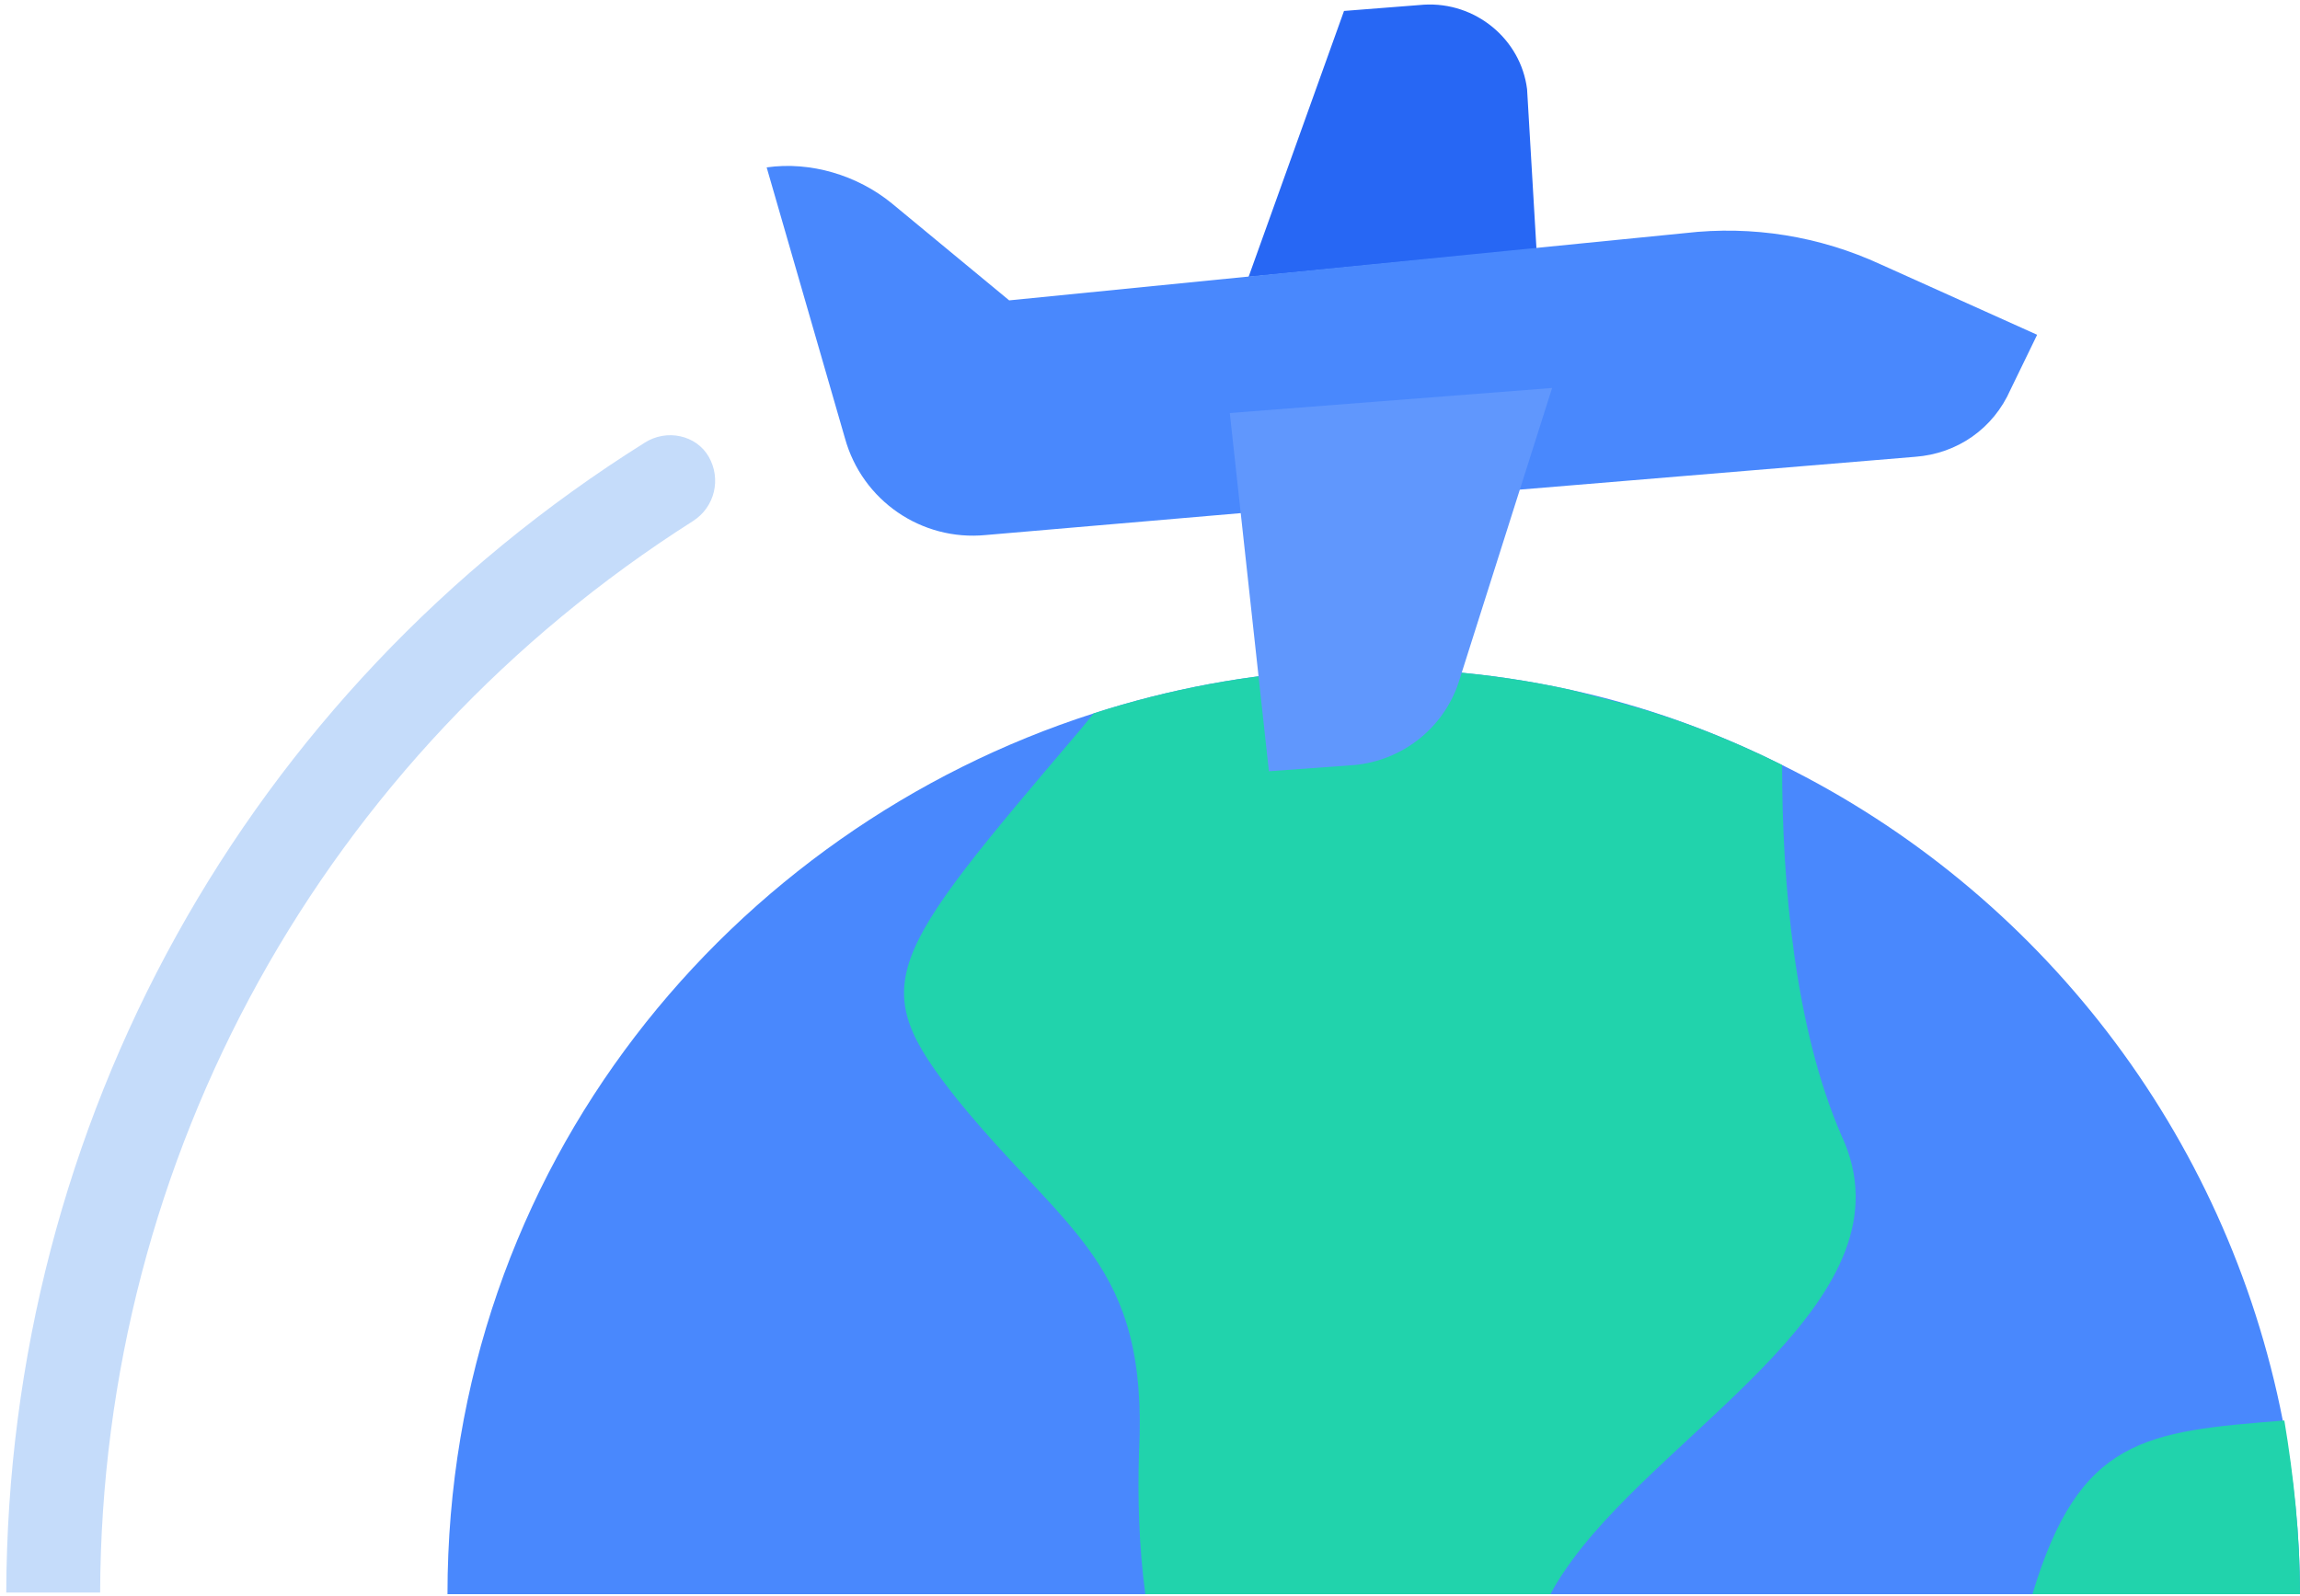 <?xml version="1.0" encoding="UTF-8"?>
<svg width="147px" height="102px" viewBox="0 0 147 102" version="1.1" xmlns="http://www.w3.org/2000/svg" xmlns:xlink="http://www.w3.org/1999/xlink">
    <!-- Generator: Sketch 51.2 (57519) - http://www.bohemiancoding.com/sketch -->
    <title>Deliver_by_Air</title>
    <desc>Created with Sketch.</desc>
    <defs></defs>
    <g id="Page-1" stroke="none" stroke-width="1" fill="none" fill-rule="evenodd">
        <g id="Deliver_by_Air" fill-rule="nonzero">
            <g id="Group" transform="translate(28, 42)">
                <path d="M119,59.9 L0.6,59.9 C0.6,32.5 18.8,11 41.9,3.6 C51.5,0.5 62,-0.2 72.4,2.1 C77,3.1 81.5,4.7 85.9,6.9 C102.3,15 114.3,30.4 117.9,48.8 C118.6,52.4 119,56.1 119,59.9 Z" id="Shape" fill="#4988FD"></path>
                <path d="M72.5,57.7 C72,58.4 71.5,59.1 71.1,59.9 L45.2,59.9 C44.8,56.9 44.7,53.8 44.8,50.8 C45.4,38.7 40.2,36.9 33.2,28.3 C27.3,20.9 28.5,19.4 41,4.7 L41.9,3.6 C51.5,0.5 62,-0.2 72.4,2.1 L75.1,2.8 C78.9,3.8 82.5,5.2 85.9,6.9 C85.9,14.5 86.7,23.7 89.7,30.6 C94.5,40.9 78.9,49 72.5,57.7 Z" id="Shape" fill="#21D3AC"></path>
            </g>
            <path d="M44.3,33.3 C20.7,48.3 6.5,73.9 6.4,101.8 L0.4,101.8 C0.5,71.8 15.7,44.3 41.2,28.3 C42.6,27.4 44.5,27.8 45.3,29.2 C46.1,30.6 45.7,32.4 44.3,33.3 Z" id="Shape" fill="#C5DCFA"></path>
            <g id="Group" transform="translate(49, 0)">
                <path d="M30.8,17.7 L36.9,0.7 L42,0.3 C45.3,0.1 48.2,2.5 48.6,5.7 L49.2,15.9" id="Shape" fill="#2767F4"></path>
                <path d="M48.1,31.3 L73.4,29.2 C76.1,29 78.4,27.4 79.5,24.9 L81.2,21.4 L71.2,16.9 C67.3,15.1 63,14.4 58.7,14.9 L15.5,19.2 L8,13 C5.8,11.2 2.8,10.3 0,10.7 L5,28 C6.1,32 9.9,34.6 14,34.2 L30.3,32.8" id="Shape" fill="#4988FD"></path>
                <path d="M29.6,26.4 L32.1,49.3 L37.6,48.9 C40.6,48.6 43.2,46.6 44.2,43.7 L50.2,24.8" id="Shape" fill="#6097FD"></path>
            </g>
            <path d="M147,101.9 L129.9,101.9 C132.9,91.9 137.1,91.5 146,90.8 C146.6,94.4 147,98.1 147,101.9 Z" id="Shape" fill="#21D3AC"></path>
        </g>
    </g>
</svg>